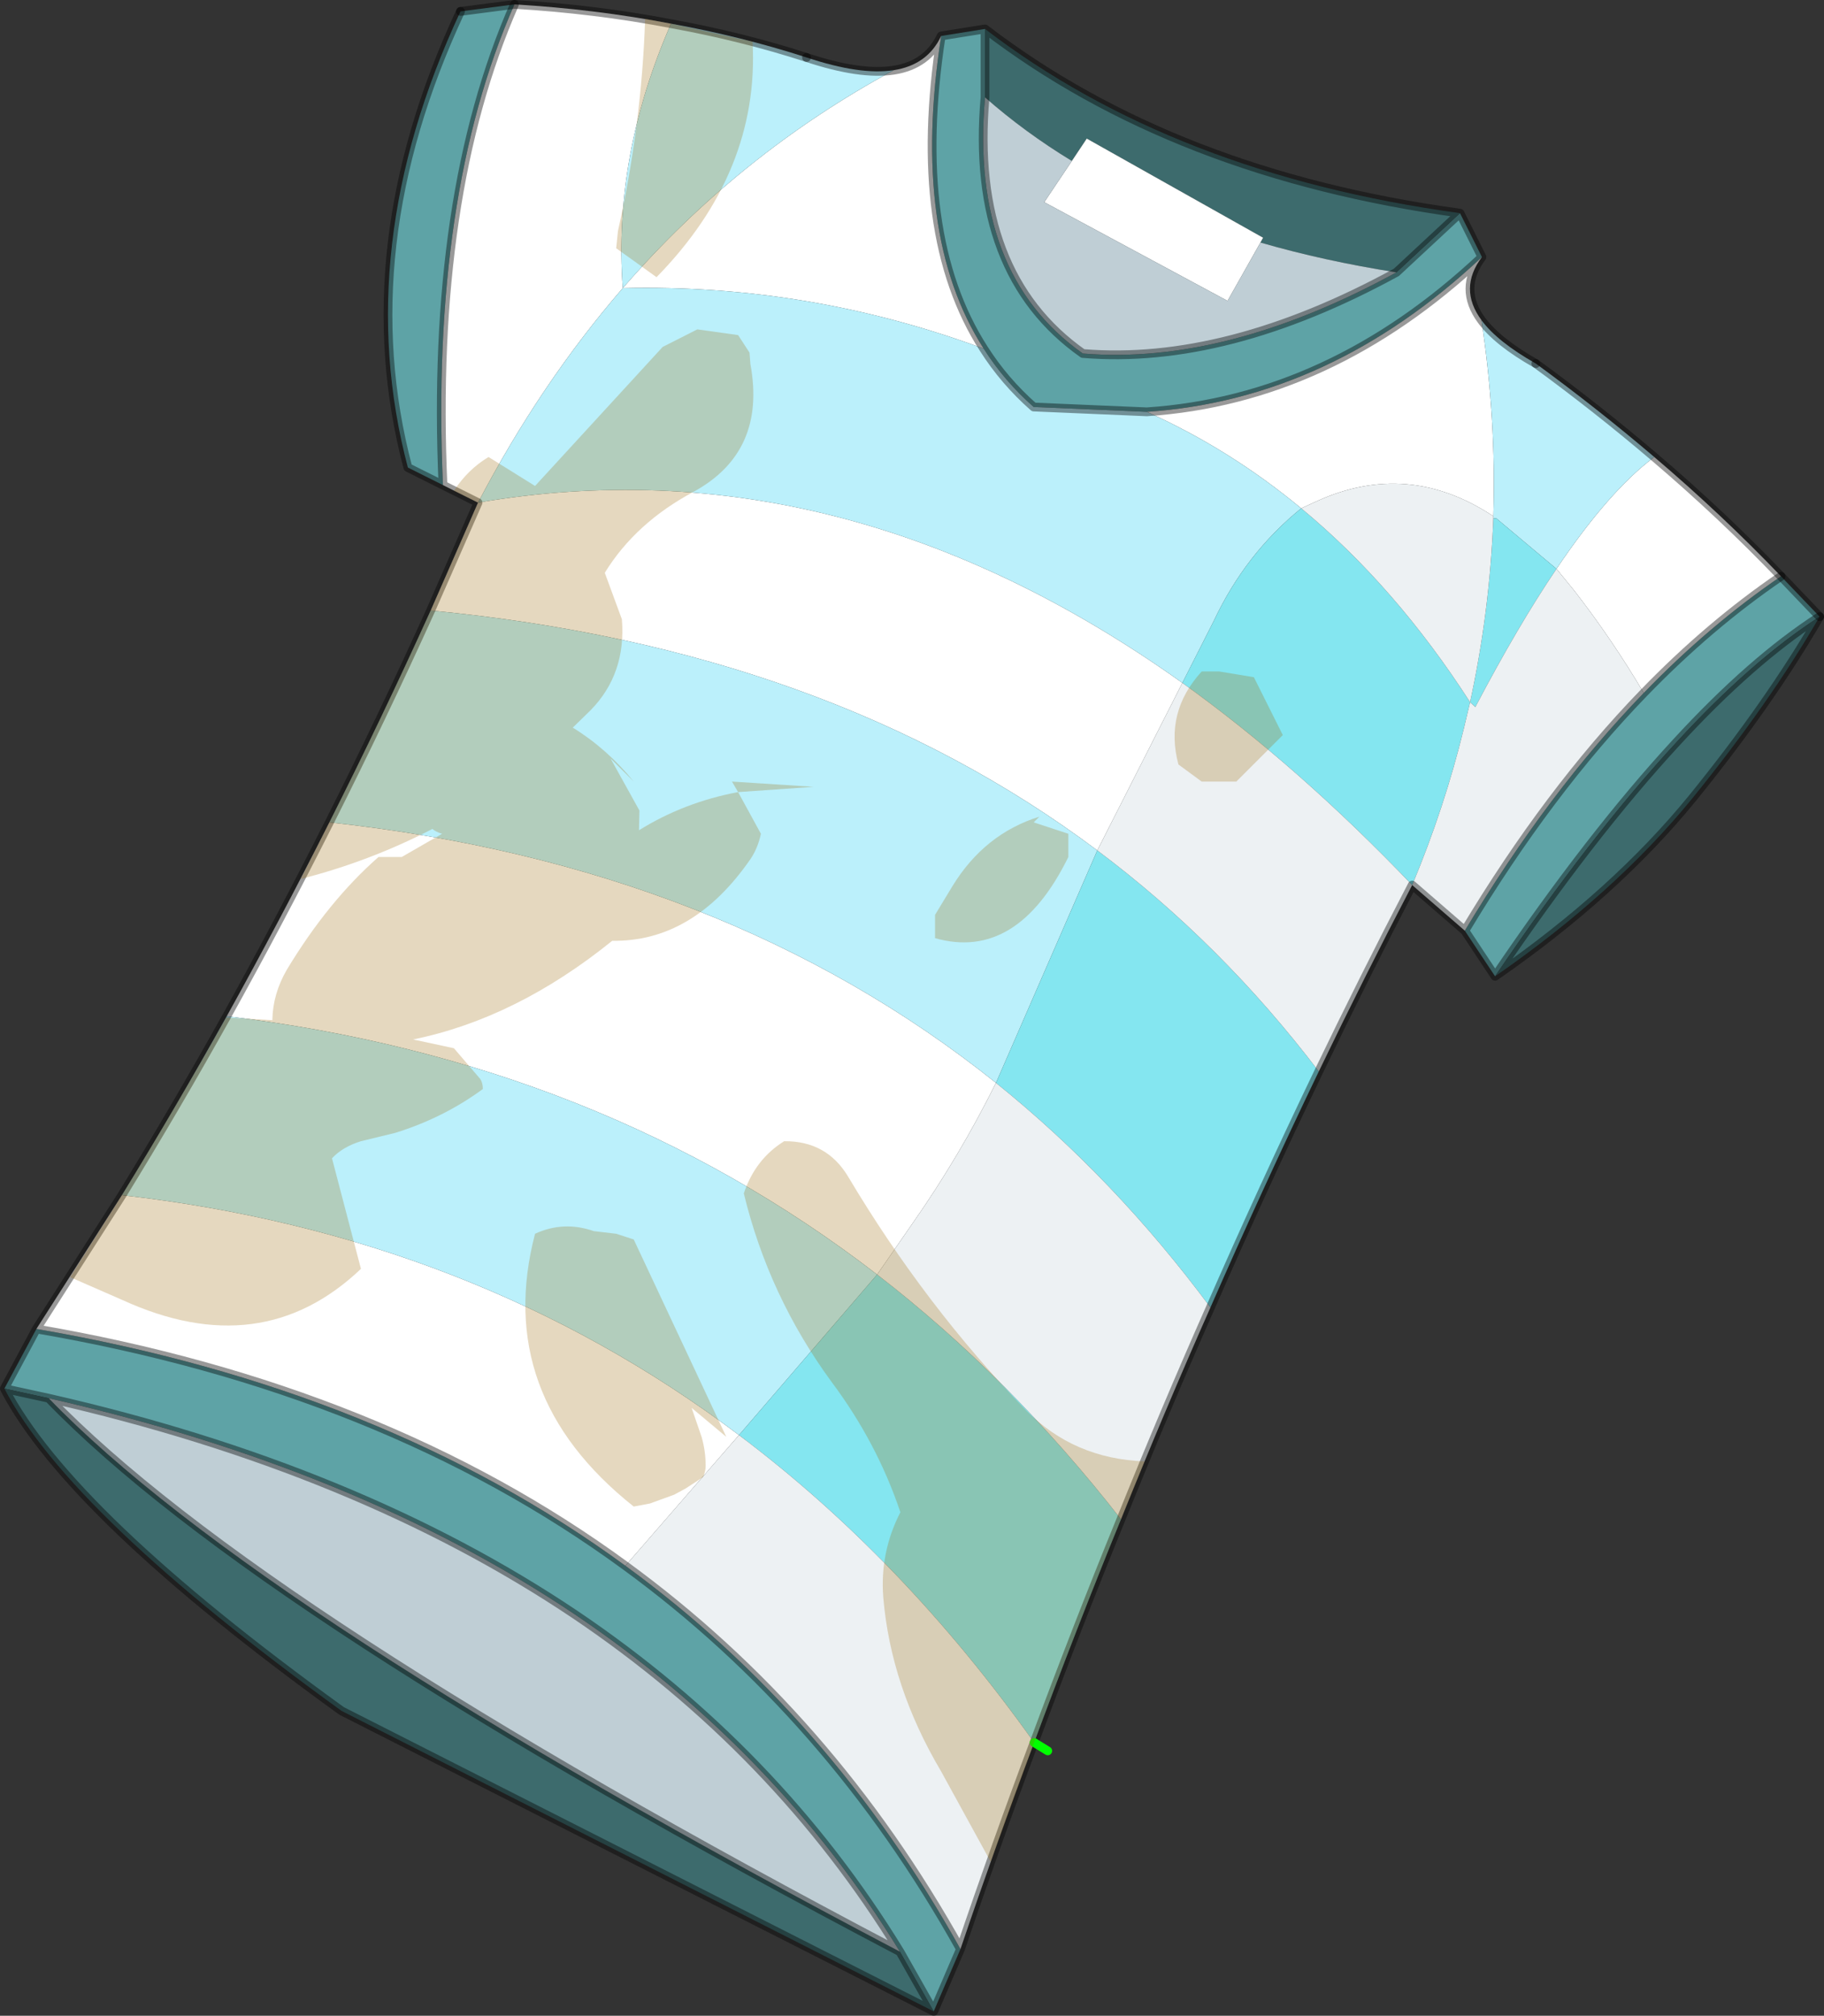 <?xml version="1.0" encoding="UTF-8" standalone="no"?>
<svg xmlns:xlink="http://www.w3.org/1999/xlink" height="229.8px" width="207.95px" xmlns="http://www.w3.org/2000/svg">
  <rect width="100%" height="100%" fill="#333333" stroke="none"/>
  <g transform="matrix(1.0, 0.0, 0.0, 1.0, 103.95, 114.9)">
    <path d="M99.1 -49.2 L103.5 -44.6 Q95.75 -39.6 87.2 -30.3 77.4 -19.7 66.5 -3.6 L63.05 -8.8 Q72.6 -24.7 83.45 -35.9 90.95 -43.65 99.1 -49.2 M55.25 -83.85 L62.5 -90.6 65.0 -85.6 Q47.7 -69.35 26.8 -67.95 L13.9 -68.5 Q10.55 -71.45 8.2 -75.15 -0.15 -88.15 3.35 -110.8 L8.35 -111.6 8.35 -103.8 Q6.6 -83.7 19.5 -74.6 35.85 -73.25 55.25 -83.85 M-51.45 -113.6 L-45.3 -114.4 Q-54.9 -92.55 -53.45 -59.6 L-57.45 -61.6 Q-64.05 -86.6 -51.45 -113.6 M-103.45 43.4 L-99.8 36.6 Q-60.25 43.4 -32.65 63.6 -9.3 80.65 5.55 107.3 L2.5 114.4 -1.35 107.6 Q-15.4 84.65 -38.4 69.15 -63.2 52.5 -98.4 44.5 L-103.45 43.4" fill="#5ea3a6" fill-rule="evenodd" stroke="none"/>
    <path d="M103.5 -44.6 Q97.8 -34.75 89.0 -23.9 80.15 -13.05 66.5 -3.6 77.4 -19.7 87.2 -30.3 95.75 -39.6 103.5 -44.6 M39.75 -87.25 L40.05 -87.8 19.95 -99.1 18.25 -96.55 Q12.9 -99.8 8.35 -103.8 L8.35 -111.6 Q29.95 -95.05 62.5 -90.6 L55.25 -83.85 Q47.0 -85.15 39.75 -87.25 M-103.45 43.4 L-98.4 44.5 Q-74.7 69.05 -1.35 107.6 L2.5 114.4 -65.0 80.15 Q-96.0 57.75 -103.45 43.4" fill="#3d6b6d" fill-rule="evenodd" stroke="none"/>
    <path d="M18.25 -96.55 L19.95 -99.1 40.05 -87.8 39.75 -87.25 36.0 -80.6 15.1 -91.85 18.25 -96.55 M-45.3 -114.4 Q-36.05 -113.85 -27.45 -112.2 -34.05 -97.15 -32.95 -82.05 -42.3 -71.25 -49.45 -57.6 L-53.45 -59.6 Q-54.9 -92.55 -45.3 -114.4 M-2.05 -106.9 Q1.8 -107.5 3.35 -110.8 -0.15 -88.15 8.2 -75.15 -11.8 -82.55 -32.95 -82.05 -19.7 -97.35 -2.05 -106.9 M26.8 -67.95 Q47.7 -69.35 65.0 -85.6 62.3 -82.0 64.95 -78.4 66.65 -67.1 66.3 -56.05 56.55 -62.5 46.15 -57.75 L44.4 -56.95 Q36.25 -63.7 26.8 -67.95 M-49.45 -57.6 Q-7.95 -64.7 30.85 -37.05 L21.15 -17.95 Q-9.6 -41.0 -54.85 -45.3 L-49.45 -57.6 M84.65 -62.8 Q92.35 -56.25 99.1 -49.2 90.95 -43.65 83.45 -35.9 79.85 -42.0 75.5 -47.6 L73.5 -50.05 Q79.45 -58.9 84.65 -62.8 M-78.1 0.95 Q-72.1 -9.85 -66.4 -21.15 -21.4 -16.25 9.6 8.55 5.45 16.9 0.1 24.55 L-3.95 30.4 Q-35.55 6.05 -78.1 0.95 M-32.65 63.6 Q-60.25 43.4 -99.8 36.6 L-90.05 21.35 Q-49.95 25.9 -19.7 48.7 L-32.65 63.6" fill="#ffffff" fill-rule="evenodd" stroke="none"/>
    <path d="M-27.45 -112.2 Q-19.45 -110.75 -12.0 -108.35 -5.85 -106.3 -2.05 -106.9 -19.7 -97.35 -32.95 -82.05 -11.8 -82.55 8.2 -75.15 10.55 -71.45 13.9 -68.5 L26.8 -67.95 Q36.25 -63.7 44.4 -56.95 38.05 -51.8 34.45 -44.15 L30.85 -37.05 Q-7.95 -64.7 -49.45 -57.6 -42.3 -71.25 -32.95 -82.05 -34.05 -97.15 -27.45 -112.2 M-54.85 -45.3 Q-9.6 -41.0 21.15 -17.95 L9.6 8.55 Q-21.4 -16.25 -66.4 -21.15 -60.45 -32.95 -54.85 -45.3 M66.3 -56.05 Q66.65 -67.1 64.95 -78.4 66.75 -75.95 71.15 -73.45 78.2 -68.3 84.65 -62.8 79.45 -58.9 73.5 -50.05 L66.65 -55.8 66.3 -55.8 66.3 -56.05 M-78.1 0.95 Q-35.55 6.05 -3.95 30.4 L-19.7 48.7 Q-49.95 25.9 -90.05 21.35 -83.9 11.35 -78.1 0.95" fill="#bbf0fb" fill-rule="evenodd" stroke="none"/>
    <path d="M46.4 7.25 Q40.05 20.45 34.05 34.15 23.15 19.45 9.6 8.55 L21.15 -17.95 Q35.3 -7.35 46.4 7.25 M23.85 58.3 Q18.75 70.8 13.95 83.75 -1.0 62.75 -19.7 48.7 L-3.95 30.4 Q11.2 42.1 23.85 58.3 M30.85 -37.05 L34.45 -44.15 Q38.05 -51.8 44.4 -56.95 55.15 -48.05 63.65 -34.85 L62.95 -31.9 Q60.75 -22.85 57.05 -14.0 44.1 -27.55 30.85 -37.05 M66.3 -55.8 L66.65 -55.8 73.5 -50.05 Q69.1 -43.55 64.25 -34.3 L63.65 -34.85 Q65.9 -45.2 66.3 -55.8" fill="#84e6f0" fill-rule="evenodd" stroke="none"/>
    <path d="M63.05 -8.8 L57.05 -14.0 Q51.6 -3.55 46.4 7.25 35.3 -7.35 21.15 -17.95 L30.85 -37.05 Q44.1 -27.55 57.05 -14.0 60.75 -22.85 62.95 -31.9 L63.65 -34.85 Q55.15 -48.05 44.4 -56.95 L46.15 -57.75 Q56.55 -62.5 66.3 -56.05 L66.3 -55.8 Q65.9 -45.2 63.65 -34.85 L64.25 -34.3 Q69.1 -43.55 73.5 -50.05 L75.5 -47.6 Q79.85 -42.0 83.45 -35.9 72.6 -24.7 63.05 -8.8 M34.05 34.15 Q28.8 46.0 23.85 58.3 11.2 42.1 -3.95 30.4 L0.1 24.55 Q5.45 16.9 9.6 8.55 23.15 19.45 34.05 34.15 M5.55 107.3 Q-9.3 80.65 -32.65 63.6 L-19.7 48.7 Q-1.0 62.75 13.95 83.75 9.6 95.35 5.55 107.3" fill="#edf1f3" fill-rule="evenodd" stroke="none"/>
    <path d="M39.75 -87.25 Q47.0 -85.15 55.25 -83.85 35.85 -73.25 19.5 -74.6 6.6 -83.7 8.35 -103.8 12.9 -99.8 18.25 -96.55 L15.1 -91.85 36.0 -80.6 39.75 -87.25 M-98.4 44.5 Q-63.2 52.5 -38.4 69.15 -15.4 84.65 -1.35 107.6 -74.7 69.05 -98.4 44.5" fill="#bfced5" fill-rule="evenodd" stroke="none"/>
    <path d="M99.1 -49.2 L103.5 -44.6 M-51.45 -113.6 L-45.3 -114.4 Q-36.05 -113.85 -27.45 -112.2 -19.45 -110.75 -12.0 -108.35 M71.15 -73.45 Q78.2 -68.3 84.65 -62.8 92.35 -56.25 99.1 -49.2" fill="none" stroke="#000000" stroke-linecap="round" stroke-linejoin="round" stroke-opacity="0.4" stroke-width="1.0"/>
    <path d="M103.5 -44.6 Q97.8 -34.75 89.0 -23.9 80.15 -13.05 66.5 -3.6 L63.05 -8.8 57.05 -14.0 Q51.6 -3.55 46.4 7.25 40.05 20.45 34.05 34.15 28.8 46.0 23.85 58.3 18.75 70.8 13.95 83.75 9.6 95.35 5.55 107.3 -9.3 80.65 -32.65 63.6 -60.25 43.4 -99.8 36.6 L-90.05 21.35 Q-83.9 11.35 -78.1 0.95 -72.1 -9.85 -66.4 -21.15 -60.45 -32.95 -54.85 -45.3 L-49.45 -57.6 -53.45 -59.6 Q-54.9 -92.55 -45.3 -114.4 M55.25 -83.85 L62.5 -90.6 Q29.95 -95.05 8.35 -111.6 L8.35 -103.8 Q6.6 -83.7 19.5 -74.6 35.85 -73.25 55.25 -83.85 M-12.0 -108.35 Q-5.85 -106.3 -2.05 -106.9 1.8 -107.5 3.35 -110.8 L8.35 -111.6 M8.2 -75.15 Q10.55 -71.45 13.9 -68.5 L26.8 -67.95 Q47.7 -69.35 65.0 -85.6 L62.5 -90.6 M-51.45 -113.6 Q-64.05 -86.6 -57.45 -61.6 L-53.45 -59.6 M64.95 -78.4 Q62.3 -82.0 65.0 -85.6 M8.2 -75.15 Q-0.15 -88.15 3.35 -110.8 M64.95 -78.4 Q66.75 -75.95 71.15 -73.45 M99.1 -49.2 Q90.95 -43.65 83.45 -35.9 72.6 -24.7 63.05 -8.8 M66.5 -3.6 Q77.4 -19.7 87.2 -30.3 95.75 -39.6 103.5 -44.6 M-99.8 36.6 L-103.45 43.4 -98.4 44.5 Q-63.2 52.5 -38.4 69.15 -15.4 84.65 -1.35 107.6 L2.5 114.4 5.55 107.3 M2.5 114.4 L-65.0 80.15 Q-96.0 57.75 -103.45 43.4 M-98.4 44.5 Q-74.7 69.05 -1.35 107.6" fill="none" stroke="#000000" stroke-linecap="round" stroke-linejoin="round" stroke-opacity="0.4" stroke-width="1.0"/>
    <path d="M13.95 83.75 L15.5 84.7" fill="none" stroke="#00ff00" stroke-linecap="round" stroke-linejoin="round" stroke-width="1.0"/>
    <path d="M17.85 -17.2 Q12.0 -5.3 2.65 -7.95 L2.65 -10.6 4.65 -13.9 Q8.3 -19.85 14.55 -21.8 L13.9 -21.15 17.85 -19.85 17.85 -17.2 M33.05 -38.35 L35.05 -38.35 39.0 -37.7 42.3 -31.1 37.0 -25.8 33.05 -25.8 30.4 -27.75 Q28.8 -33.7 33.05 -38.35 M23.85 58.3 Q18.75 70.8 13.95 83.75 L9.0 97.35 3.35 87.05 Q-2.4 77.35 -3.25 67.2 -3.65 62.05 -1.3 57.5 -3.95 49.6 -9.1 42.7 -16.3 32.9 -19.15 21.15 -17.85 17.25 -14.55 15.2 -9.7 15.15 -7.25 19.25 1.5 33.95 13.0 45.85 18.45 51.4 26.55 51.7 L23.85 58.3 M-27.45 -112.2 L-18.15 -110.15 Q-17.35 -95.3 -29.1 -83.3 L-33.7 -86.6 -33.5 -88.55 Q-30.8 -100.65 -30.4 -112.75 L-27.45 -112.2 M-19.8 -76.7 L-18.5 -74.7 -18.4 -73.4 Q-16.55 -63.4 -24.85 -58.85 -31.5 -55.3 -35.0 -49.6 L-33.05 -44.3 Q-32.55 -38.1 -36.6 -33.95 L-38.65 -31.95 Q-34.75 -29.55 -31.7 -25.8 L-34.35 -28.45 -31.05 -22.5 -31.1 -20.25 Q-25.95 -23.45 -19.8 -24.6 L-17.2 -19.85 Q-17.55 -18.2 -18.4 -16.95 -24.95 -7.5 -34.15 -7.65 -45.1 1.2 -56.85 3.6 L-52.2 4.6 -49.2 8.1 Q-48.9 8.55 -48.9 9.25 -53.4 12.55 -58.9 14.25 L-62.8 15.2 Q-64.9 15.85 -66.1 17.15 L-62.8 29.75 Q-74.15 40.55 -90.0 33.3 L-95.95 30.7 -90.05 21.35 Q-83.95 11.4 -78.15 1.1 L-72.9 1.4 Q-72.85 -1.6 -71.25 -4.35 -66.55 -12.15 -60.8 -17.2 L-58.15 -17.2 -53.55 -19.85 Q-54.25 -20.05 -54.65 -20.4 -61.8 -16.7 -69.65 -14.7 L-66.4 -21.15 Q-60.45 -32.95 -54.85 -45.3 L-49.45 -57.6 -52.2 -58.95 Q-50.6 -61.4 -48.25 -62.8 L-42.95 -59.5 -28.4 -75.35 -24.45 -77.35 -19.8 -76.7 M-19.8 -24.6 L-20.5 -25.8 -11.2 -25.2 -19.8 -24.6 M-21.15 48.9 L-25.1 45.6 -23.95 48.95 Q-23.5 50.55 -23.5 52.2 -23.5 52.85 -23.8 53.5 L-25.8 54.8 -27.1 55.5 -29.85 56.5 -31.7 56.85 Q-47.75 44.1 -42.95 25.75 -39.7 24.25 -36.25 25.45 L-33.7 25.75 -31.7 26.4 -21.15 48.9" fill="#996600" fill-opacity="0.251" fill-rule="evenodd" stroke="none"/>
  </g>
</svg>
